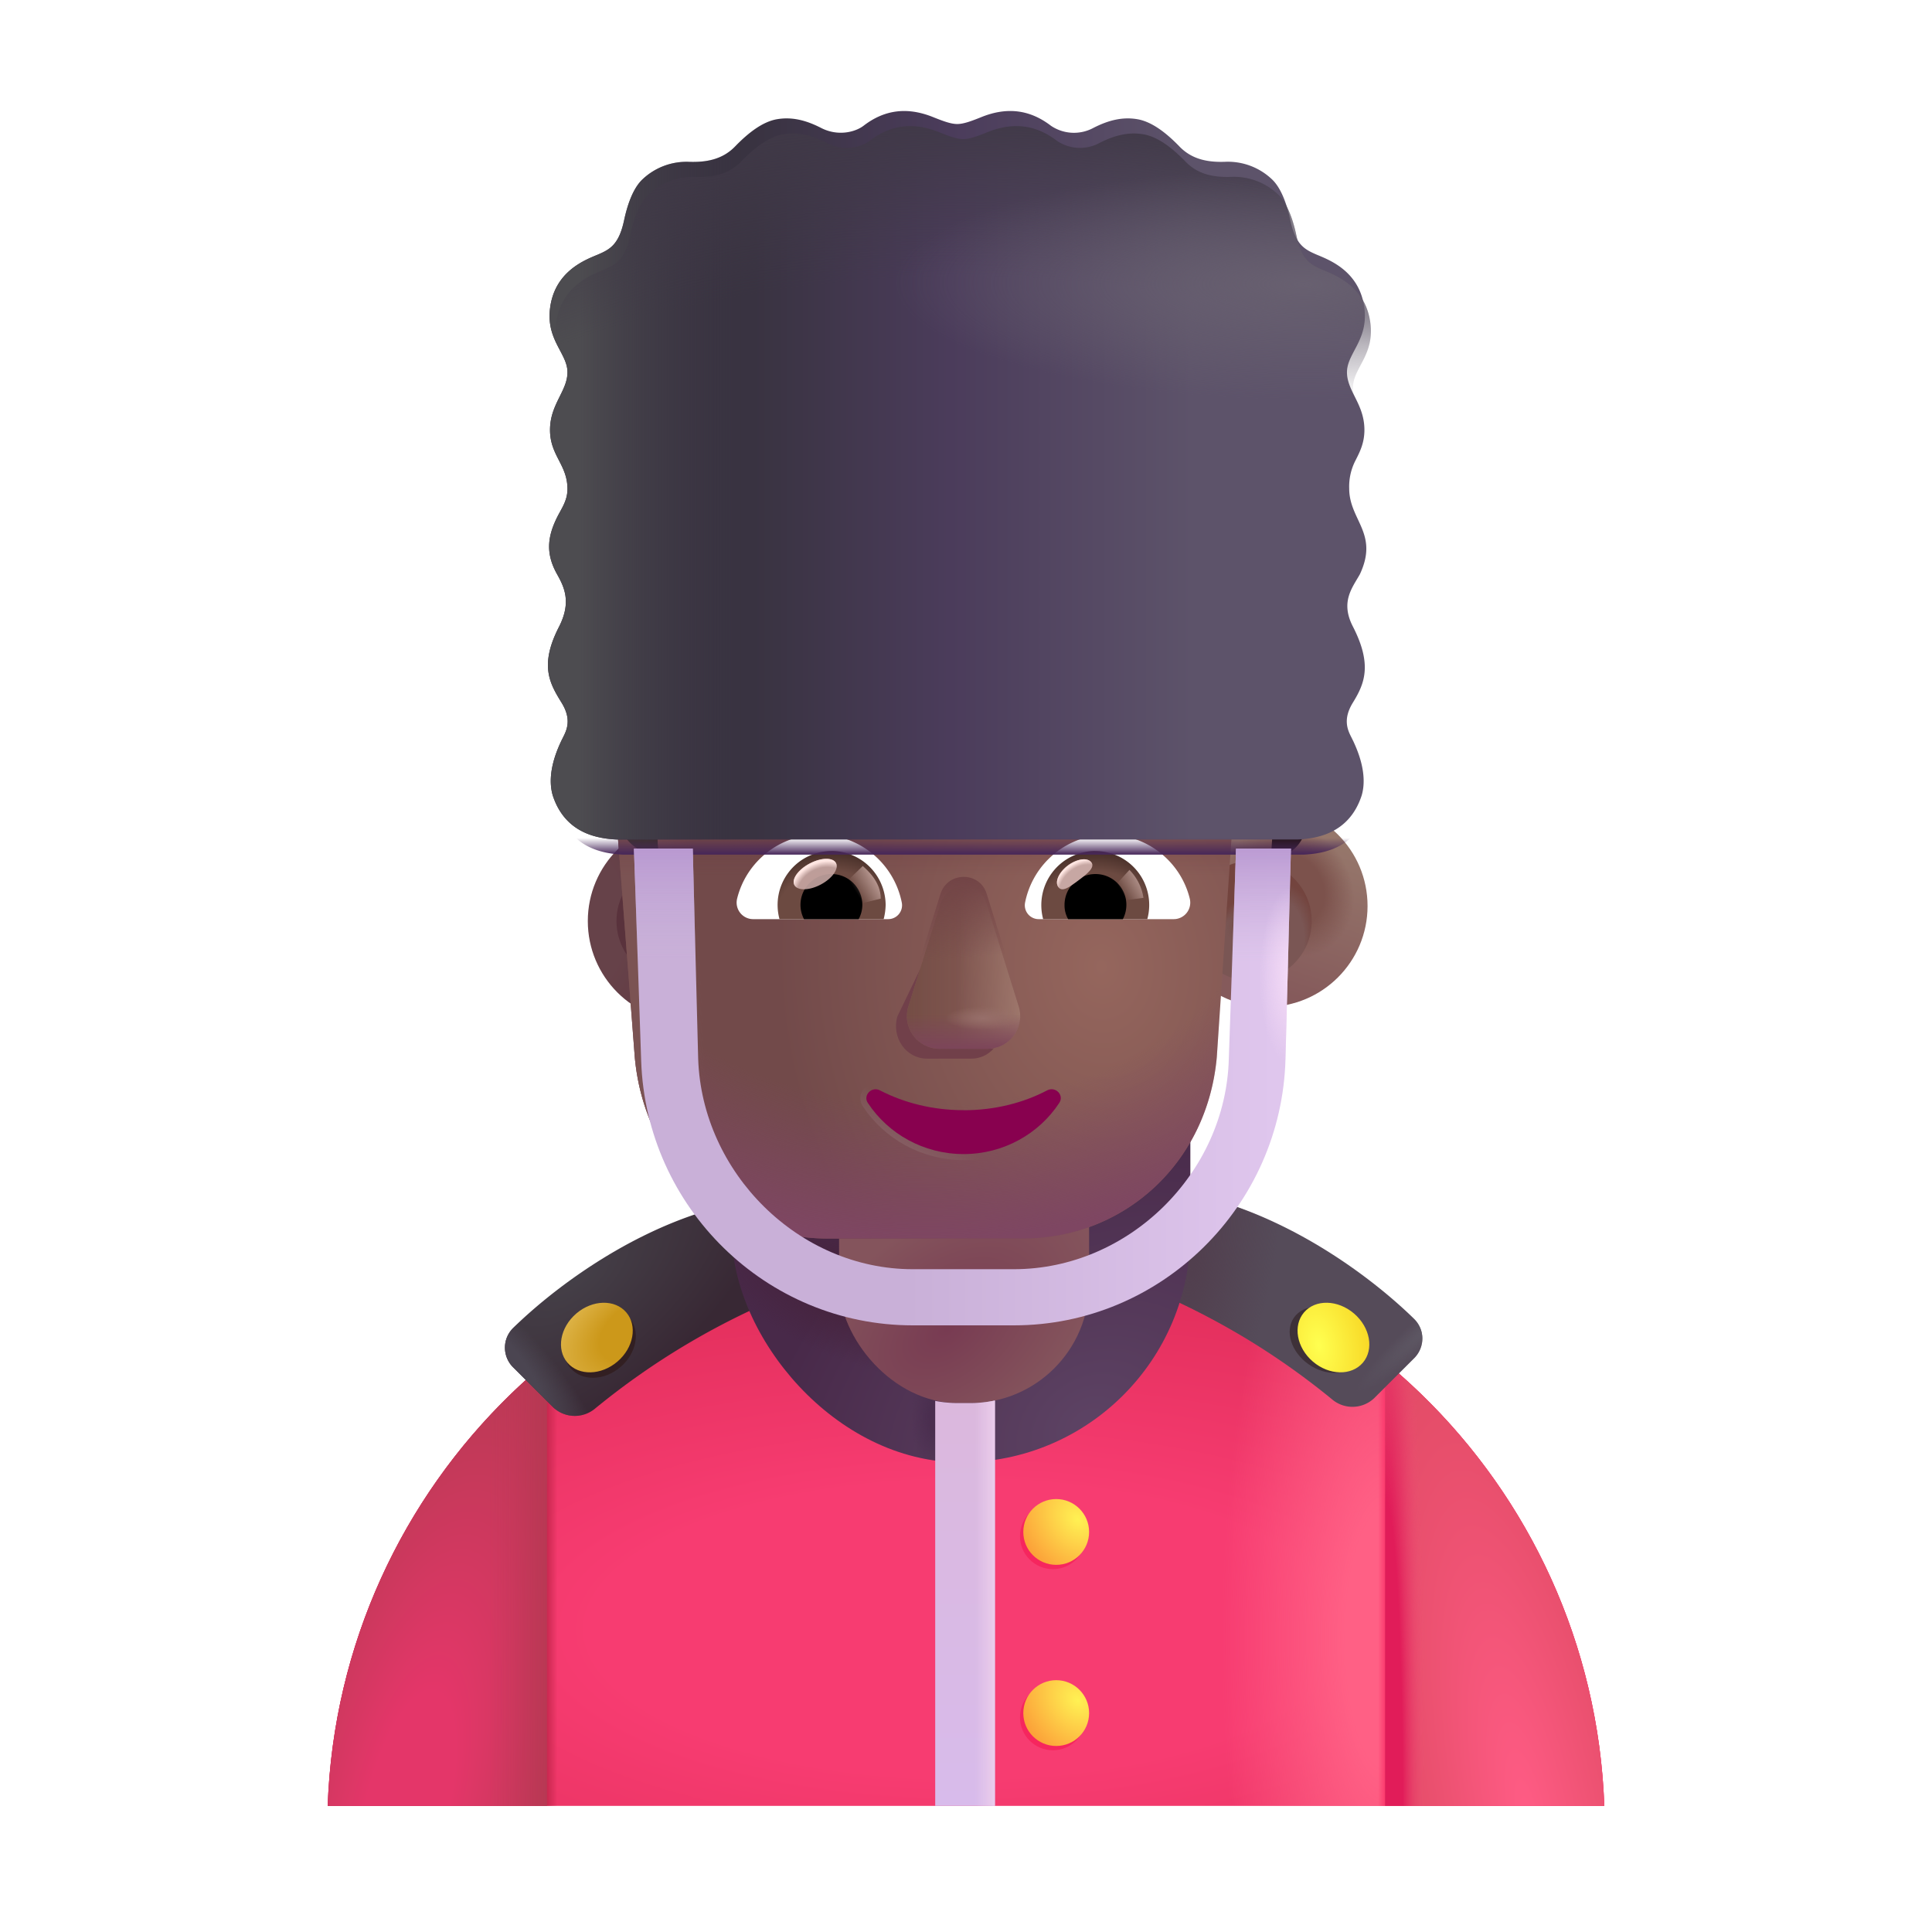 <svg xmlns="http://www.w3.org/2000/svg" width="1em" height="1em" viewBox="0 0 32 32"><g fill="none"><path fill="url(#IconifyId195ac99e25a590abd71812)" d="M5.428 29.911h21.144c-.19-5.356-4.591-9.64-9.994-9.64h-1.156c-5.403 0-9.805 4.284-9.994 9.64"/><path fill="url(#IconifyId195ac99e25a590abd71813)" d="M5.428 29.911h21.144c-.19-5.356-4.591-9.64-9.994-9.64h-1.156c-5.403 0-9.805 4.284-9.994 9.64"/><path fill="url(#IconifyId195ac99e25a590abd71872)" d="M5.428 29.911h21.144c-.19-5.356-4.591-9.64-9.994-9.64h-1.156c-5.403 0-9.805 4.284-9.994 9.64"/><path fill="url(#IconifyId195ac99e25a590abd71873)" d="M5.428 29.911h21.144c-.19-5.356-4.591-9.64-9.994-9.64h-1.156c-5.403 0-9.805 4.284-9.994 9.64"/><path fill="url(#IconifyId195ac99e25a590abd71814)" d="M9.058 29.911h-3.63a9.98 9.98 0 0 1 3.63-7.355z"/><path fill="url(#IconifyId195ac99e25a590abd71874)" d="M9.058 29.911h-3.63a9.98 9.98 0 0 1 3.63-7.355z"/><path fill="url(#IconifyId195ac99e25a590abd71815)" d="M22.942 29.911h3.63a9.98 9.98 0 0 0-3.63-7.355z"/><path fill="url(#IconifyId195ac99e25a590abd71816)" d="M22.942 29.911h3.63a9.98 9.98 0 0 0-3.63-7.355z"/><g filter="url(#IconifyId195ac99e25a590abd71849)"><path fill="url(#IconifyId195ac99e25a590abd71817)" d="M11.926 20.161c-1.363.418-2.538 1.308-3.179 1.936a.46.46 0 0 0 .011.659l.65.649a.523.523 0 0 0 .705.02a12.3 12.3 0 0 1 3.106-1.857z"/><path fill="url(#IconifyId195ac99e25a590abd71818)" d="M11.926 20.161c-1.363.418-2.538 1.308-3.179 1.936a.46.46 0 0 0 .011.659l.65.649a.523.523 0 0 0 .705.02a12.3 12.3 0 0 1 3.106-1.857z"/></g><g filter="url(#IconifyId195ac99e25a590abd71850)"><path fill="#554B59" d="M20.046 20.161c1.364.418 2.538 1.308 3.179 1.936a.46.46 0 0 1-.011.659l-.65.649a.523.523 0 0 1-.704.02a12.3 12.3 0 0 0-3.107-1.857z"/><path fill="url(#IconifyId195ac99e25a590abd71819)" d="M20.046 20.161c1.364.418 2.538 1.308 3.179 1.936a.46.46 0 0 1-.011.659l-.65.649a.523.523 0 0 1-.704.02a12.3 12.3 0 0 0-3.107-1.857z"/><path fill="url(#IconifyId195ac99e25a590abd71820)" d="M20.046 20.161c1.364.418 2.538 1.308 3.179 1.936a.46.46 0 0 1-.011.659l-.65.649a.523.523 0 0 1-.704.02a12.3 12.3 0 0 0-3.107-1.857z"/></g><g filter="url(#IconifyId195ac99e25a590abd71851)"><ellipse cx="9.937" cy="22.244" fill="#321F22" rx=".641" ry=".524" transform="rotate(-40.534 9.937 22.244)"/></g><ellipse cx="9.886" cy="22.154" fill="url(#IconifyId195ac99e25a590abd71821)" rx=".641" ry=".524" transform="rotate(-40.534 9.886 22.154)"/><g filter="url(#IconifyId195ac99e25a590abd71852)"><ellipse fill="#3E3138" rx=".641" ry=".494" transform="scale(-1 1)rotate(-35.343 23.849 45.555)"/></g><ellipse fill="url(#IconifyId195ac99e25a590abd71822)" rx=".641" ry=".524" transform="scale(-1 1)rotate(-40.534 18.955 40.983)"/><g filter="url(#IconifyId195ac99e25a590abd71853)"><rect width="7.594" height="9.594" x="12.172" y="14.927" fill="url(#IconifyId195ac99e25a590abd71823)" rx="3.797"/><rect width="7.594" height="9.594" x="12.172" y="14.927" fill="url(#IconifyId195ac99e25a590abd71824)" rx="3.797"/><rect width="7.594" height="9.594" x="12.172" y="14.927" fill="url(#IconifyId195ac99e25a590abd71825)" rx="3.797"/></g><rect width="4.141" height="5.141" x="13.898" y="18.099" fill="url(#IconifyId195ac99e25a590abd71826)" rx="1.969"/><path fill="url(#IconifyId195ac99e25a590abd71875)" d="M15.49 23.203v6.708h.989v-6.714a2 2 0 0 1-.409.042h-.203q-.194 0-.377-.036"/><path fill="url(#IconifyId195ac99e25a590abd71876)" d="M15.49 23.203v6.708h.989v-6.714a2 2 0 0 1-.409.042h-.203q-.194 0-.377-.036"/><g filter="url(#IconifyId195ac99e25a590abd71854)"><circle cx="17.439" cy="25.445" r=".545" fill="#F6265E"/></g><g filter="url(#IconifyId195ac99e25a590abd71855)"><circle cx="17.439" cy="28.445" r=".545" fill="#F6265E"/></g><circle cx="17.494" cy="25.374" r=".545" fill="url(#IconifyId195ac99e25a590abd71827)"/><circle cx="17.494" cy="28.374" r=".545" fill="url(#IconifyId195ac99e25a590abd71828)"/><g filter="url(#IconifyId195ac99e25a590abd71856)"><circle cx="11.207" cy="15.256" r="1.671" fill="url(#IconifyId195ac99e25a590abd71829)"/></g><g filter="url(#IconifyId195ac99e25a590abd71857)"><circle cx="11.207" cy="15.255" r=".996" fill="url(#IconifyId195ac99e25a590abd71877)"/></g><g filter="url(#IconifyId195ac99e25a590abd71858)"><circle cx="20.73" cy="15.256" r="1.671" fill="url(#IconifyId195ac99e25a590abd71878)"/><circle cx="20.73" cy="15.256" r="1.671" fill="url(#IconifyId195ac99e25a590abd71830)"/></g><g filter="url(#IconifyId195ac99e25a590abd71859)"><circle cx="20.73" cy="15.255" r=".996" fill="#7A5654"/><circle cx="20.73" cy="15.255" r=".996" fill="url(#IconifyId195ac99e25a590abd71831)"/><circle cx="20.73" cy="15.255" r=".996" fill="url(#IconifyId195ac99e25a590abd71832)"/></g><g filter="url(#IconifyId195ac99e25a590abd71860)"><path fill="url(#IconifyId195ac99e25a590abd71833)" d="m10.855 14.642l.05.002s-.054-.854-.108-1.441c0-.267.107-.588.322-.748l.161-.16c.269-.214.376-.534.376-.854v-.854a.52.52 0 0 1 .43-.534c.644-.16 1.986-.427 3.919-.427s3.275.267 3.92.427c.214.053.429.267.429.534v.854c0 .32.16.64.376.854c.502.352.471.546.43.96a46 46 0 0 0-.108 1.442h.018l-.266 3.962c-.16 1.771-1.553 3.006-3.214 3.006h-3.213c-1.714 0-3.053-1.235-3.213-3.006z"/><path fill="url(#IconifyId195ac99e25a590abd71834)" d="m10.855 14.642l.05.002s-.054-.854-.108-1.441c0-.267.107-.588.322-.748l.161-.16c.269-.214.376-.534.376-.854v-.854a.52.52 0 0 1 .43-.534c.644-.16 1.986-.427 3.919-.427s3.275.267 3.92.427c.214.053.429.267.429.534v.854c0 .32.16.64.376.854c.502.352.471.546.43.96a46 46 0 0 0-.108 1.442h.018l-.266 3.962c-.16 1.771-1.553 3.006-3.214 3.006h-3.213c-1.714 0-3.053-1.235-3.213-3.006z"/><path fill="url(#IconifyId195ac99e25a590abd71835)" d="m10.855 14.642l.05.002s-.054-.854-.108-1.441c0-.267.107-.588.322-.748l.161-.16c.269-.214.376-.534.376-.854v-.854a.52.52 0 0 1 .43-.534c.644-.16 1.986-.427 3.919-.427s3.275.267 3.92.427c.214.053.429.267.429.534v.854c0 .32.16.64.376.854c.502.352.471.546.43.96a46 46 0 0 0-.108 1.442h.018l-.266 3.962c-.16 1.771-1.553 3.006-3.214 3.006h-3.213c-1.714 0-3.053-1.235-3.213-3.006z"/><path fill="url(#IconifyId195ac99e25a590abd71836)" d="m10.855 14.642l.05.002s-.054-.854-.108-1.441c0-.267.107-.588.322-.748l.161-.16c.269-.214.376-.534.376-.854v-.854a.52.52 0 0 1 .43-.534c.644-.16 1.986-.427 3.919-.427s3.275.267 3.92.427c.214.053.429.267.429.534v.854c0 .32.16.64.376.854c.502.352.471.546.43.96a46 46 0 0 0-.108 1.442h.018l-.266 3.962c-.16 1.771-1.553 3.006-3.214 3.006h-3.213c-1.714 0-3.053-1.235-3.213-3.006z"/><path fill="url(#IconifyId195ac99e25a590abd71879)" d="m10.855 14.642l.05.002s-.054-.854-.108-1.441c0-.267.107-.588.322-.748l.161-.16c.269-.214.376-.534.376-.854v-.854a.52.52 0 0 1 .43-.534c.644-.16 1.986-.427 3.919-.427s3.275.267 3.92.427c.214.053.429.267.429.534v.854c0 .32.16.64.376.854c.502.352.471.546.43.96a46 46 0 0 0-.108 1.442h.018l-.266 3.962c-.16 1.771-1.553 3.006-3.214 3.006h-3.213c-1.714 0-3.053-1.235-3.213-3.006z"/><path fill="url(#IconifyId195ac99e25a590abd71880)" d="m10.855 14.642l.05.002s-.054-.854-.108-1.441c0-.267.107-.588.322-.748l.161-.16c.269-.214.376-.534.376-.854v-.854a.52.52 0 0 1 .43-.534c.644-.16 1.986-.427 3.919-.427s3.275.267 3.92.427c.214.053.429.267.429.534v.854c0 .32.16.64.376.854c.502.352.471.546.43.96a46 46 0 0 0-.108 1.442h.018l-.266 3.962c-.16 1.771-1.553 3.006-3.214 3.006h-3.213c-1.714 0-3.053-1.235-3.213-3.006z"/></g><g filter="url(#IconifyId195ac99e25a590abd71861)"><path fill="#27151C" d="m20.783 8.772l.43.213c.752.374 1.181 1.228 1.02 2.136l-.59 3.043c-.053.314-.261.525-.573.533h-.018s.054-.907.107-1.441c.044-.434-.032-.566-.43-.96c-.214-.214-.375-.535-.375-.855v-.854c0-.267-.215-.48-.43-.534c-.644-.16-1.986-.427-3.919-.427s-3.275.267-3.92.427a.52.52 0 0 0-.429.534v.854c0 .32-.107.64-.376.854l-.16.16c-.216.16-.323.48-.323.748c.054.587.107 1.441.107 1.441q-.025 0-.049-.002a.634.634 0 0 1-.595-.532l-.59-3.043c-.108-.854.322-1.708 1.073-2.082l.43-.213a8 8 0 0 0 .805-.587l.967-1.015c.59-.534 1.45-.694 2.2-.32c.538.16 1.128.16 1.665 0c.806-.267 1.718-.053 2.363.534l.805.8c.215.267.483.428.805.588"/><path fill="url(#IconifyId195ac99e25a590abd71837)" d="m20.783 8.772l.43.213c.752.374 1.181 1.228 1.02 2.136l-.59 3.043c-.053.314-.261.525-.573.533h-.018s.054-.907.107-1.441c.044-.434-.032-.566-.43-.96c-.214-.214-.375-.535-.375-.855v-.854c0-.267-.215-.48-.43-.534c-.644-.16-1.986-.427-3.919-.427s-3.275.267-3.92.427a.52.52 0 0 0-.429.534v.854c0 .32-.107.64-.376.854l-.16.16c-.216.16-.323.48-.323.748c.054.587.107 1.441.107 1.441q-.025 0-.049-.002a.634.634 0 0 1-.595-.532l-.59-3.043c-.108-.854.322-1.708 1.073-2.082l.43-.213a8 8 0 0 0 .805-.587l.967-1.015c.59-.534 1.45-.694 2.2-.32c.538.16 1.128.16 1.665 0c.806-.267 1.718-.053 2.363.534l.805.8c.215.267.483.428.805.588"/><path fill="url(#IconifyId195ac99e25a590abd71838)" d="m20.783 8.772l.43.213c.752.374 1.181 1.228 1.02 2.136l-.59 3.043c-.053.314-.261.525-.573.533h-.018s.054-.907.107-1.441c.044-.434-.032-.566-.43-.96c-.214-.214-.375-.535-.375-.855v-.854c0-.267-.215-.48-.43-.534c-.644-.16-1.986-.427-3.919-.427s-3.275.267-3.92.427a.52.52 0 0 0-.429.534v.854c0 .32-.107.64-.376.854l-.16.16c-.216.16-.323.48-.323.748c.054.587.107 1.441.107 1.441q-.025 0-.049-.002a.634.634 0 0 1-.595-.532l-.59-3.043c-.108-.854.322-1.708 1.073-2.082l.43-.213a8 8 0 0 0 .805-.587l.967-1.015c.59-.534 1.45-.694 2.2-.32c.538.16 1.128.16 1.665 0c.806-.267 1.718-.053 2.363.534l.805.8c.215.267.483.428.805.588"/><path fill="url(#IconifyId195ac99e25a590abd71839)" d="m20.783 8.772l.43.213c.752.374 1.181 1.228 1.02 2.136l-.59 3.043c-.053.314-.261.525-.573.533h-.018s.054-.907.107-1.441c.044-.434-.032-.566-.43-.96c-.214-.214-.375-.535-.375-.855v-.854c0-.267-.215-.48-.43-.534c-.644-.16-1.986-.427-3.919-.427s-3.275.267-3.92.427a.52.52 0 0 0-.429.534v.854c0 .32-.107.64-.376.854l-.16.16c-.216.16-.323.48-.323.748c.054.587.107 1.441.107 1.441q-.025 0-.049-.002a.634.634 0 0 1-.595-.532l-.59-3.043c-.108-.854.322-1.708 1.073-2.082l.43-.213a8 8 0 0 0 .805-.587l.967-1.015c.59-.534 1.45-.694 2.2-.32c.538.16 1.128.16 1.665 0c.806-.267 1.718-.053 2.363.534l.805.8c.215.267.483.428.805.588"/><path fill="url(#IconifyId195ac99e25a590abd71840)" d="m20.783 8.772l.43.213c.752.374 1.181 1.228 1.02 2.136l-.59 3.043c-.053.314-.261.525-.573.533h-.018s.054-.907.107-1.441c.044-.434-.032-.566-.43-.96c-.214-.214-.375-.535-.375-.855v-.854c0-.267-.215-.48-.43-.534c-.644-.16-1.986-.427-3.919-.427s-3.275.267-3.92.427a.52.52 0 0 0-.429.534v.854c0 .32-.107.64-.376.854l-.16.16c-.216.16-.323.48-.323.748c.054.587.107 1.441.107 1.441q-.025 0-.049-.002a.634.634 0 0 1-.595-.532l-.59-3.043c-.108-.854.322-1.708 1.073-2.082l.43-.213a8 8 0 0 0 .805-.587l.967-1.015c.59-.534 1.45-.694 2.2-.32c.538.16 1.128.16 1.665 0c.806-.267 1.718-.053 2.363.534l.805.8c.215.267.483.428.805.588"/></g><g filter="url(#IconifyId195ac99e25a590abd71862)"><path fill="#71404A" d="m15.684 15.134l-.82 1.7c-.103.35.142.7.488.7h.738c.346 0 .59-.355.488-.7l-.499-1.7c-.106-.377-.283-.377-.395 0"/></g><g filter="url(#IconifyId195ac99e25a590abd71863)"><path fill="#805650" d="m15.577 14.97l-.531 1.701a.54.54 0 0 0 .52.7h.787a.54.54 0 0 0 .521-.7l-.531-1.701c-.114-.377-.646-.377-.766 0"/><path fill="url(#IconifyId195ac99e25a590abd71881)" d="m15.577 14.97l-.531 1.701a.54.54 0 0 0 .52.7h.787a.54.54 0 0 0 .521-.7l-.531-1.701c-.114-.377-.646-.377-.766 0"/><path fill="url(#IconifyId195ac99e25a590abd71882)" d="m15.577 14.97l-.531 1.701a.54.54 0 0 0 .52.7h.787a.54.54 0 0 0 .521-.7l-.531-1.701c-.114-.377-.646-.377-.766 0"/><path fill="url(#IconifyId195ac99e25a590abd71883)" d="m15.577 14.97l-.531 1.701a.54.54 0 0 0 .52.7h.787a.54.54 0 0 0 .521-.7l-.531-1.701c-.114-.377-.646-.377-.766 0"/><path fill="url(#IconifyId195ac99e25a590abd71841)" d="m15.577 14.97l-.531 1.701a.54.54 0 0 0 .52.7h.787a.54.54 0 0 0 .521-.7l-.531-1.701c-.114-.377-.646-.377-.766 0"/></g><g filter="url(#IconifyId195ac99e25a590abd71864)"><path fill="url(#IconifyId195ac99e25a590abd71884)" d="m15.577 14.806l-.531 1.702a.54.54 0 0 0 .52.7h.787c.37 0 .63-.356.521-.7l-.531-1.702c-.114-.376-.646-.376-.766 0"/></g><g filter="url(#IconifyId195ac99e25a590abd71865)"><path stroke="url(#IconifyId195ac99e25a590abd71885)" stroke-width=".2" d="M15.96 18.388c-.508 0-.985-.12-1.387-.329c-.137-.07-.284.085-.198.21c.335.508.92.846 1.585.846s1.25-.338 1.584-.846c.087-.13-.06-.28-.198-.21c-.4.21-.873.33-1.386.33Z"/></g><path fill="#88014F" d="M15.96 18.388c-.508 0-.985-.12-1.387-.329c-.137-.07-.284.085-.198.21c.335.508.92.846 1.585.846s1.25-.338 1.584-.846c.087-.13-.06-.28-.198-.21c-.4.21-.873.33-1.386.33"/><path fill="#fff" d="M18.35 13.824c.654 0 1.206.45 1.356 1.059a.274.274 0 0 1-.268.341h-2.233a.23.23 0 0 1-.227-.272a1.4 1.4 0 0 1 1.372-1.129"/><path fill="url(#IconifyId195ac99e25a590abd71842)" d="M18.143 14.096a.893.893 0 0 1 .86 1.128h-1.725a.897.897 0 0 1 .865-1.129"/><path fill="#000" d="M17.632 14.989a.51.51 0 0 1 .511-.512a.51.51 0 0 1 .455.747h-.906a.46.46 0 0 1-.06-.235"/><g filter="url(#IconifyId195ac99e25a590abd71866)"><path fill="#C7A7A3" d="M18.077 14.284c.064.085-.07.19-.22.302c-.151.113-.264.193-.327.108c-.064-.085.007-.246.158-.359c.152-.113.326-.136.39-.05"/><path fill="url(#IconifyId195ac99e25a590abd71843)" d="M18.077 14.284c.064.085-.07.19-.22.302c-.151.113-.264.193-.327.108c-.064-.085.007-.246.158-.359c.152-.113.326-.136.39-.05"/></g><g filter="url(#IconifyId195ac99e25a590abd71867)"><path fill="url(#IconifyId195ac99e25a590abd71886)" d="M18.939 14.871a.84.84 0 0 0-.232-.463l-.26.285l.117.229z"/></g><path fill="#fff" d="M13.565 13.824c-.654 0-1.206.45-1.356 1.06a.274.274 0 0 0 .268.34h2.233a.23.23 0 0 0 .227-.272a1.4 1.4 0 0 0-1.372-1.129"/><path fill="url(#IconifyId195ac99e25a590abd71844)" d="M13.772 14.096a.893.893 0 0 0-.861 1.128h1.725a1 1 0 0 0 .033-.235a.9.9 0 0 0-.897-.894"/><path fill="#000" d="M14.283 14.989a.51.51 0 0 0-.511-.512a.51.51 0 0 0-.455.747h.905a.5.5 0 0 0 .061-.235"/><g filter="url(#IconifyId195ac99e25a590abd71868)"><path fill="url(#IconifyId195ac99e25a590abd71887)" d="M14.588 14.884c0-.289-.235-.481-.298-.54l-.29.28l.178.361z"/></g><g filter="url(#IconifyId195ac99e25a590abd71869)"><ellipse cx="13.502" cy="14.477" fill="#C7A7A3" fill-opacity=".9" rx=".39" ry=".197" transform="rotate(-27.914 13.502 14.477)"/><ellipse cx="13.502" cy="14.477" fill="url(#IconifyId195ac99e25a590abd71845)" rx=".39" ry=".197" transform="rotate(-27.914 13.502 14.477)"/></g><g filter="url(#IconifyId195ac99e25a590abd71870)"><path fill="url(#IconifyId195ac99e25a590abd71888)" d="M10.31 14.155c-.278-.016-.842-.08-1.054-.728c-.11-.37.082-.779.143-.91l.004-.008l.02-.04c.061-.121.152-.298-.02-.578c-.193-.313-.375-.615-.045-1.257c.207-.405.093-.652-.032-.875c-.183-.327-.166-.604 0-.938c.07-.143.173-.275.173-.472c0-.198-.07-.335-.141-.474c-.074-.143-.148-.289-.148-.504c0-.23.084-.398.161-.554c.066-.133.128-.257.128-.402c0-.129-.06-.24-.125-.364c-.094-.178-.201-.38-.164-.69c.071-.59.537-.787.756-.879l.02-.008c.21-.089.364-.163.452-.58c.046-.215.132-.502.293-.663a1.06 1.06 0 0 1 .791-.3c.257.007.535-.03.752-.254c.217-.225.458-.413.699-.453s.471.014.725.144c.281.145.567.07.705-.035c.34-.262.718-.32 1.158-.141c.18.072.295.112.394.112c.098 0 .214-.04.393-.112c.44-.18.819-.12 1.159.141a.68.68 0 0 0 .704.035c.254-.13.484-.184.725-.144s.483.228.7.453s.494.261.75.253a1.06 1.06 0 0 1 .793.301c.16.161.246.448.292.663c.088.417.243.491.452.58l.02.008c.219.092.685.288.756.878c.038.31-.07.513-.164.69c-.065.124-.125.236-.125.365c0 .145.062.269.128.402c.078.156.161.324.161.554c0 .215-.074.36-.147.504a.94.94 0 0 0-.105.466c0 .528.496.742.176 1.422c-.125.223-.324.455-.117.86c.33.641.193.955 0 1.268c-.171.28-.081.457-.02.577l.02.041l.005.009c.06.13.252.54.142.909c-.212.649-.775.712-1.054.728z"/><path fill="url(#IconifyId195ac99e25a590abd71889)" d="M10.31 14.155c-.278-.016-.842-.08-1.054-.728c-.11-.37.082-.779.143-.91l.004-.008l.02-.04c.061-.121.152-.298-.02-.578c-.193-.313-.375-.615-.045-1.257c.207-.405.093-.652-.032-.875c-.183-.327-.166-.604 0-.938c.07-.143.173-.275.173-.472c0-.198-.07-.335-.141-.474c-.074-.143-.148-.289-.148-.504c0-.23.084-.398.161-.554c.066-.133.128-.257.128-.402c0-.129-.06-.24-.125-.364c-.094-.178-.201-.38-.164-.69c.071-.59.537-.787.756-.879l.02-.008c.21-.089.364-.163.452-.58c.046-.215.132-.502.293-.663a1.06 1.06 0 0 1 .791-.3c.257.007.535-.03.752-.254c.217-.225.458-.413.699-.453s.471.014.725.144c.281.145.567.07.705-.035c.34-.262.718-.32 1.158-.141c.18.072.295.112.394.112c.098 0 .214-.04.393-.112c.44-.18.819-.12 1.159.141a.68.68 0 0 0 .704.035c.254-.13.484-.184.725-.144s.483.228.7.453s.494.261.75.253a1.06 1.06 0 0 1 .793.301c.16.161.246.448.292.663c.088.417.243.491.452.58l.02.008c.219.092.685.288.756.878c.038.31-.07.513-.164.69c-.065.124-.125.236-.125.365c0 .145.062.269.128.402c.078.156.161.324.161.554c0 .215-.074.36-.147.504a.94.94 0 0 0-.105.466c0 .528.496.742.176 1.422c-.125.223-.324.455-.117.86c.33.641.193.955 0 1.268c-.171.28-.081.457-.02.577l.02.041l.005.009c.06.13.252.54.142.909c-.212.649-.775.712-1.054.728z"/></g><path fill="url(#IconifyId195ac99e25a590abd71846)" d="M10.31 14.155c-.278-.016-.842-.08-1.054-.728c-.11-.37.082-.779.143-.91l.004-.008l.02-.04c.061-.121.152-.298-.02-.578c-.193-.313-.375-.615-.045-1.257c.207-.405.093-.652-.032-.875c-.183-.327-.166-.604 0-.938c.07-.143.173-.275.173-.472c0-.198-.07-.335-.141-.474c-.074-.143-.148-.289-.148-.504c0-.23.084-.398.161-.554c.066-.133.128-.257.128-.402c0-.129-.06-.24-.125-.364c-.094-.178-.201-.38-.164-.69c.071-.59.537-.787.756-.879l.02-.008c.21-.089.364-.163.452-.58c.046-.215.132-.502.293-.663a1.06 1.06 0 0 1 .791-.3c.257.007.535-.03.752-.254c.217-.225.458-.413.699-.453s.471.014.725.144c.281.145.567.07.705-.035c.34-.262.718-.32 1.158-.141c.18.072.295.112.394.112c.098 0 .214-.04.393-.112c.44-.18.819-.12 1.159.141a.68.68 0 0 0 .704.035c.254-.13.484-.184.725-.144s.483.228.7.453s.494.261.75.253a1.06 1.06 0 0 1 .793.301c.16.161.246.448.292.663c.088.417.243.491.452.58l.02.008c.219.092.685.288.756.878c.038.31-.07.513-.164.69c-.065.124-.125.236-.125.365c0 .145.062.269.128.402c.078.156.161.324.161.554c0 .215-.074.36-.147.504a.94.94 0 0 0-.105.466c0 .528.496.742.176 1.422c-.125.223-.324.455-.117.86c.33.641.193.955 0 1.268c-.171.28-.081.457-.02.577l.02.041l.005.009c.06.13.252.54.142.909c-.212.649-.775.712-1.054.728z"/><path fill="url(#IconifyId195ac99e25a590abd71847)" d="M10.31 14.155c-.278-.016-.842-.08-1.054-.728c-.11-.37.082-.779.143-.91l.004-.008l.02-.04c.061-.121.152-.298-.02-.578c-.193-.313-.375-.615-.045-1.257c.207-.405.093-.652-.032-.875c-.183-.327-.166-.604 0-.938c.07-.143.173-.275.173-.472c0-.198-.07-.335-.141-.474c-.074-.143-.148-.289-.148-.504c0-.23.084-.398.161-.554c.066-.133.128-.257.128-.402c0-.129-.06-.24-.125-.364c-.094-.178-.201-.38-.164-.69c.071-.59.537-.787.756-.879l.02-.008c.21-.089.364-.163.452-.58c.046-.215.132-.502.293-.663a1.06 1.06 0 0 1 .791-.3c.257.007.535-.03.752-.254c.217-.225.458-.413.699-.453s.471.014.725.144c.281.145.567.07.705-.035c.34-.262.718-.32 1.158-.141c.18.072.295.112.394.112c.098 0 .214-.04.393-.112c.44-.18.819-.12 1.159.141a.68.68 0 0 0 .704.035c.254-.13.484-.184.725-.144s.483.228.7.453s.494.261.75.253a1.06 1.06 0 0 1 .793.301c.16.161.246.448.292.663c.088.417.243.491.452.58l.02.008c.219.092.685.288.756.878c.038.31-.07.513-.164.69c-.065.124-.125.236-.125.365c0 .145.062.269.128.402c.078.156.161.324.161.554c0 .215-.074.36-.147.504a.94.94 0 0 0-.105.466c0 .528.496.742.176 1.422c-.125.223-.324.455-.117.86c.33.641.193.955 0 1.268c-.171.28-.081.457-.02.577l.02.041l.005.009c.06.13.252.54.142.909c-.212.649-.775.712-1.054.728z"/><path fill="url(#IconifyId195ac99e25a590abd71890)" d="M10.31 14.155c-.278-.016-.842-.08-1.054-.728c-.11-.37.082-.779.143-.91l.004-.008l.02-.04c.061-.121.152-.298-.02-.578c-.193-.313-.375-.615-.045-1.257c.207-.405.093-.652-.032-.875c-.183-.327-.166-.604 0-.938c.07-.143.173-.275.173-.472c0-.198-.07-.335-.141-.474c-.074-.143-.148-.289-.148-.504c0-.23.084-.398.161-.554c.066-.133.128-.257.128-.402c0-.129-.06-.24-.125-.364c-.094-.178-.201-.38-.164-.69c.071-.59.537-.787.756-.879l.02-.008c.21-.089.364-.163.452-.58c.046-.215.132-.502.293-.663a1.06 1.06 0 0 1 .791-.3c.257.007.535-.03.752-.254c.217-.225.458-.413.699-.453s.471.014.725.144c.281.145.567.07.705-.035c.34-.262.718-.32 1.158-.141c.18.072.295.112.394.112c.098 0 .214-.04.393-.112c.44-.18.819-.12 1.159.141a.68.68 0 0 0 .704.035c.254-.13.484-.184.725-.144s.483.228.7.453s.494.261.75.253a1.06 1.06 0 0 1 .793.301c.16.161.246.448.292.663c.088.417.243.491.452.58l.02.008c.219.092.685.288.756.878c.038.31-.07.513-.164.69c-.065.124-.125.236-.125.365c0 .145.062.269.128.402c.078.156.161.324.161.554c0 .215-.074.36-.147.504a.94.94 0 0 0-.105.466c0 .528.496.742.176 1.422c-.125.223-.324.455-.117.86c.33.641.193.955 0 1.268c-.171.28-.081.457-.02.577l.02.041l.005.009c.06.13.252.54.142.909c-.212.649-.775.712-1.054.728z"/><g filter="url(#IconifyId195ac99e25a590abd71871)"><path fill="url(#IconifyId195ac99e25a590abd71891)" d="m10.5 14.156l.12 3.518c.082 2.424 2.07 4.378 4.497 4.378h1.677c2.44 0 4.436-1.976 4.498-4.416l.09-3.48h-.909l-.12 3.48c-.049 1.898-1.661 3.486-3.56 3.486h-1.676c-1.887 0-3.489-1.597-3.553-3.482l-.09-3.485z"/><path fill="url(#IconifyId195ac99e25a590abd71892)" d="m10.5 14.156l.12 3.518c.082 2.424 2.07 4.378 4.497 4.378h1.677c2.44 0 4.436-1.976 4.498-4.416l.09-3.48h-.909l-.12 3.48c-.049 1.898-1.661 3.486-3.56 3.486h-1.676c-1.887 0-3.489-1.597-3.553-3.482l-.09-3.485z"/><path fill="url(#IconifyId195ac99e25a590abd71848)" d="m10.5 14.156l.12 3.518c.082 2.424 2.07 4.378 4.497 4.378h1.677c2.44 0 4.436-1.976 4.498-4.416l.09-3.48h-.909l-.12 3.48c-.049 1.898-1.661 3.486-3.56 3.486h-1.676c-1.887 0-3.489-1.597-3.553-3.482l-.09-3.485z"/></g><defs><radialGradient id="IconifyId195ac99e25a590abd71812" cx="0" cy="0" r="1" gradientTransform="matrix(0 7.719 -19.342 0 16 26.99)" gradientUnits="userSpaceOnUse"><stop offset=".315" stop-color="#F73C71"/><stop offset="1" stop-color="#D6274F"/></radialGradient><radialGradient id="IconifyId195ac99e25a590abd71813" cx="0" cy="0" r="1" gradientTransform="matrix(-2.688 0 0 -8.818 22.928 27.146)" gradientUnits="userSpaceOnUse"><stop offset=".24" stop-color="#FF6085"/><stop offset="1" stop-color="#FF6085" stop-opacity="0"/></radialGradient><radialGradient id="IconifyId195ac99e25a590abd71814" cx="0" cy="0" r="1" gradientTransform="matrix(1.969 -8.078 2.822 .688 6.74 29.911)" gradientUnits="userSpaceOnUse"><stop offset=".232" stop-color="#E43669"/><stop offset="1" stop-color="#B13B50"/></radialGradient><radialGradient id="IconifyId195ac99e25a590abd71815" cx="0" cy="0" r="1" gradientTransform="rotate(-101.449 24.978 4.727)scale(7.557 1.967)" gradientUnits="userSpaceOnUse"><stop stop-color="#FF5C85"/><stop offset="1" stop-color="#E34C67"/></radialGradient><radialGradient id="IconifyId195ac99e25a590abd71816" cx="0" cy="0" r="1" gradientTransform="matrix(0 -11.366 .655 0 22.942 29.911)" gradientUnits="userSpaceOnUse"><stop offset=".443" stop-color="#E11C59"/><stop offset="1" stop-color="#EE5076" stop-opacity="0"/></radialGradient><radialGradient id="IconifyId195ac99e25a590abd71817" cx="0" cy="0" r="1" gradientTransform="matrix(1.359 1.641 -3.291 2.727 9.71 21.208)" gradientUnits="userSpaceOnUse"><stop stop-color="#454048"/><stop offset="1" stop-color="#382834"/></radialGradient><radialGradient id="IconifyId195ac99e25a590abd71818" cx="0" cy="0" r="1" gradientTransform="matrix(1.781 1.859 -.478 .458 8.381 22.458)" gradientUnits="userSpaceOnUse"><stop offset=".435" stop-color="#4B4551"/><stop offset="1" stop-color="#4B4551" stop-opacity="0"/></radialGradient><radialGradient id="IconifyId195ac99e25a590abd71819" cx="0" cy="0" r="1" gradientTransform="matrix(1.312 .25 -.736 3.866 19.569 21.146)" gradientUnits="userSpaceOnUse"><stop offset=".032" stop-color="#513F4E"/><stop offset="1" stop-color="#513F4E" stop-opacity="0"/></radialGradient><radialGradient id="IconifyId195ac99e25a590abd71820" cx="0" cy="0" r="1" gradientTransform="rotate(138.094 7.499 15.6)scale(1.638 .245)" gradientUnits="userSpaceOnUse"><stop stop-color="#5E5864"/><stop offset="1" stop-color="#5E5864" stop-opacity="0"/></radialGradient><radialGradient id="IconifyId195ac99e25a590abd71821" cx="0" cy="0" r="1" gradientTransform="rotate(-169.136 6.388 10.772)scale(1.641 .918)" gradientUnits="userSpaceOnUse"><stop offset=".525" stop-color="#CC981A"/><stop offset="1" stop-color="#DCB144"/></radialGradient><radialGradient id="IconifyId195ac99e25a590abd71822" cx="0" cy="0" r="1" gradientTransform="matrix(.678 .806 -1.428 1.201 .1 .257)" gradientUnits="userSpaceOnUse"><stop stop-color="#FFFF50"/><stop offset="1" stop-color="#F6CF1C"/></radialGradient><radialGradient id="IconifyId195ac99e25a590abd71823" cx="0" cy="0" r="1" gradientTransform="matrix(-2.687 -3.766 4.929 -3.518 18.1 23.911)" gradientUnits="userSpaceOnUse"><stop stop-color="#5D4364"/><stop offset="1" stop-color="#482949"/></radialGradient><radialGradient id="IconifyId195ac99e25a590abd71824" cx="0" cy="0" r="1" gradientTransform="matrix(-.398 0 0 -.911 15.538 23.763)" gradientUnits="userSpaceOnUse"><stop offset=".244" stop-color="#4A2E4F"/><stop offset="1" stop-color="#4A2E4F" stop-opacity="0"/></radialGradient><radialGradient id="IconifyId195ac99e25a590abd71825" cx="0" cy="0" r="1" gradientTransform="rotate(112.38 -.17 15.586)scale(1.149 2.688)" gradientUnits="userSpaceOnUse"><stop stop-color="#452139"/><stop offset="1" stop-color="#452139" stop-opacity="0"/></radialGradient><radialGradient id="IconifyId195ac99e25a590abd71826" cx="0" cy="0" r="1" gradientTransform="rotate(51.989 -14.741 27.087)scale(1.725 2.837)" gradientUnits="userSpaceOnUse"><stop stop-color="#783B52"/><stop offset="1" stop-color="#84545C"/></radialGradient><radialGradient id="IconifyId195ac99e25a590abd71827" cx="0" cy="0" r="1" gradientTransform="matrix(-.719 .594 -.759 -.919 17.85 25.161)" gradientUnits="userSpaceOnUse"><stop stop-color="#FFF153"/><stop offset="1" stop-color="#FCA239"/></radialGradient><radialGradient id="IconifyId195ac99e25a590abd71828" cx="0" cy="0" r="1" gradientTransform="matrix(-.719 .594 -.759 -.919 17.85 28.161)" gradientUnits="userSpaceOnUse"><stop stop-color="#FFF153"/><stop offset="1" stop-color="#FCA239"/></radialGradient><radialGradient id="IconifyId195ac99e25a590abd71829" cx="0" cy="0" r="1" gradientTransform="matrix(1.757 0 0 3.074 9.537 15.256)" gradientUnits="userSpaceOnUse"><stop offset=".351" stop-color="#664249"/><stop offset="1" stop-color="#613641"/></radialGradient><radialGradient id="IconifyId195ac99e25a590abd71830" cx="0" cy="0" r="1" gradientTransform="matrix(.827 -.603 .688 .944 21.102 14.99)" gradientUnits="userSpaceOnUse"><stop offset=".543" stop-color="#7C524C"/><stop offset="1" stop-color="#7C524C" stop-opacity="0"/></radialGradient><radialGradient id="IconifyId195ac99e25a590abd71831" cx="0" cy="0" r="1" gradientTransform="matrix(.822 -1.512 .885 .481 20.688 16.078)" gradientUnits="userSpaceOnUse"><stop offset=".755" stop-color="#73443E" stop-opacity="0"/><stop offset=".916" stop-color="#73443E"/></radialGradient><radialGradient id="IconifyId195ac99e25a590abd71832" cx="0" cy="0" r="1" gradientTransform="matrix(.26 .257 -.331 .335 20.73 15.255)" gradientUnits="userSpaceOnUse"><stop stop-color="#6C443E"/><stop offset="1" stop-color="#6C443E" stop-opacity="0"/></radialGradient><radialGradient id="IconifyId195ac99e25a590abd71833" cx="0" cy="0" r="1" gradientTransform="rotate(176.673 9.204 8.852)scale(5.384 6.847)" gradientUnits="userSpaceOnUse"><stop stop-color="#95665D"/><stop offset="1" stop-color="#724A4A"/></radialGradient><radialGradient id="IconifyId195ac99e25a590abd71834" cx="0" cy="0" r="1" gradientTransform="matrix(0 -1.308 1.61 0 18.308 13.983)" gradientUnits="userSpaceOnUse"><stop stop-color="#855354"/><stop offset="1" stop-color="#855354" stop-opacity="0"/></radialGradient><radialGradient id="IconifyId195ac99e25a590abd71835" cx="0" cy="0" r="1" gradientTransform="matrix(0 -1.375 1.71 0 13.746 14.117)" gradientUnits="userSpaceOnUse"><stop stop-color="#6F414D"/><stop offset="1" stop-color="#6F414D" stop-opacity="0"/></radialGradient><radialGradient id="IconifyId195ac99e25a590abd71836" cx="0" cy="0" r="1" gradientTransform="matrix(0 6.02 -8.863 0 15.989 15.645)" gradientUnits="userSpaceOnUse"><stop offset=".63" stop-color="#7E4662" stop-opacity="0"/><stop offset="1" stop-color="#7E4662"/></radialGradient><radialGradient id="IconifyId195ac99e25a590abd71837" cx="0" cy="0" r="1" gradientTransform="rotate(-74.899 17.43 -7.685)scale(3.065 1.476)" gradientUnits="userSpaceOnUse"><stop offset=".372" stop-color="#3D3437"/><stop offset="1" stop-color="#3D3437" stop-opacity="0"/></radialGradient><radialGradient id="IconifyId195ac99e25a590abd71838" cx="0" cy="0" r="1" gradientTransform="matrix(3.828 .352 -.189 2.059 18.665 9.384)" gradientUnits="userSpaceOnUse"><stop offset=".32" stop-color="#46383D"/><stop offset="1" stop-color="#46383D" stop-opacity="0"/></radialGradient><radialGradient id="IconifyId195ac99e25a590abd71839" cx="0" cy="0" r="1" gradientTransform="matrix(0 1.681 -2.603 0 15.96 6.646)" gradientUnits="userSpaceOnUse"><stop stop-color="#3E3034"/><stop offset="1" stop-color="#3E3034" stop-opacity="0"/></radialGradient><radialGradient id="IconifyId195ac99e25a590abd71840" cx="0" cy="0" r="1" gradientTransform="matrix(3.077 -2.255 3.533 4.82 9.505 13.47)" gradientUnits="userSpaceOnUse"><stop stop-color="#453938"/><stop offset="1" stop-color="#453938" stop-opacity="0"/></radialGradient><radialGradient id="IconifyId195ac99e25a590abd71841" cx="0" cy="0" r="1" gradientTransform="matrix(0 .197 -.633 0 16.287 16.864)" gradientUnits="userSpaceOnUse"><stop stop-color="#976F6A"/><stop offset="1" stop-color="#976F6A" stop-opacity="0"/></radialGradient><radialGradient id="IconifyId195ac99e25a590abd71842" cx="0" cy="0" r="1" gradientTransform="matrix(0 -1.04 1.326 0 18.14 15.135)" gradientUnits="userSpaceOnUse"><stop offset=".676" stop-color="#6C4A41"/><stop offset="1" stop-color="#452D27"/></radialGradient><radialGradient id="IconifyId195ac99e25a590abd71843" cx="0" cy="0" r="1" gradientTransform="matrix(-.232 -.299 .412 -.32 17.913 14.657)" gradientUnits="userSpaceOnUse"><stop offset=".766" stop-color="#FFE6E2" stop-opacity="0"/><stop offset=".966" stop-color="#FFE6E2"/></radialGradient><radialGradient id="IconifyId195ac99e25a590abd71844" cx="0" cy="0" r="1" gradientTransform="matrix(0 -1.04 1.326 0 13.774 15.135)" gradientUnits="userSpaceOnUse"><stop offset=".676" stop-color="#6C4A41"/><stop offset="1" stop-color="#452D27"/></radialGradient><radialGradient id="IconifyId195ac99e25a590abd71845" cx="0" cy="0" r="1" gradientTransform="rotate(-90.897 14.025 .757)scale(.494 .594)" gradientUnits="userSpaceOnUse"><stop offset=".766" stop-color="#FFE6E2" stop-opacity="0"/><stop offset=".966" stop-color="#FFE6E2"/></radialGradient><radialGradient id="IconifyId195ac99e25a590abd71846" cx="0" cy="0" r="1" gradientTransform="matrix(0 -12.354 18.271 0 15.953 14.155)" gradientUnits="userSpaceOnUse"><stop offset=".775" stop-color="#403947" stop-opacity="0"/><stop offset="1" stop-color="#403947"/></radialGradient><radialGradient id="IconifyId195ac99e25a590abd71847" cx="0" cy="0" r="1" gradientTransform="rotate(-179.736 10.798 2.33)scale(6.781 1.915)" gradientUnits="userSpaceOnUse"><stop stop-color="#686070"/><stop offset="1" stop-color="#686070" stop-opacity="0"/></radialGradient><radialGradient id="IconifyId195ac99e25a590abd71848" cx="0" cy="0" r="1" gradientTransform="matrix(0 1.469 -.516 0 21.381 16.27)" gradientUnits="userSpaceOnUse"><stop stop-color="#F6DCF7"/><stop offset="1" stop-color="#F6DCF7" stop-opacity="0"/></radialGradient><filter id="IconifyId195ac99e25a590abd71849" width="4.755" height="3.491" x="8.464" y="20.061" color-interpolation-filters="sRGB" filterUnits="userSpaceOnUse"><feFlood flood-opacity="0" result="BackgroundImageFix"/><feBlend in="SourceGraphic" in2="BackgroundImageFix" result="shape"/><feColorMatrix in="SourceAlpha" result="hardAlpha" values="0 0 0 0 0 0 0 0 0 0 0 0 0 0 0 0 0 0 127 0"/><feOffset dx="-.25" dy="-.1"/><feGaussianBlur stdDeviation=".075"/><feComposite in2="hardAlpha" k2="-1" k3="1" operator="arithmetic"/><feColorMatrix values="0 0 0 0 0.263 0 0 0 0 0.173 0 0 0 0 0.31 0 0 0 1 0"/><feBlend in2="shape" result="effect1_innerShadow_4002_2842"/></filter><filter id="IconifyId195ac99e25a590abd71850" width="4.705" height="3.591" x="18.753" y="19.961" color-interpolation-filters="sRGB" filterUnits="userSpaceOnUse"><feFlood flood-opacity="0" result="BackgroundImageFix"/><feBlend in="SourceGraphic" in2="BackgroundImageFix" result="shape"/><feColorMatrix in="SourceAlpha" result="hardAlpha" values="0 0 0 0 0 0 0 0 0 0 0 0 0 0 0 0 0 0 127 0"/><feOffset dx=".1" dy="-.2"/><feGaussianBlur stdDeviation=".15"/><feComposite in2="hardAlpha" k2="-1" k3="1" operator="arithmetic"/><feColorMatrix values="0 0 0 0 0.271 0 0 0 0 0.173 0 0 0 0 0.31 0 0 0 1 0"/><feBlend in2="shape" result="effect1_innerShadow_4002_2842"/><feColorMatrix in="SourceAlpha" result="hardAlpha" values="0 0 0 0 0 0 0 0 0 0 0 0 0 0 0 0 0 0 127 0"/><feOffset dx=".1" dy="-.05"/><feGaussianBlur stdDeviation=".05"/><feComposite in2="hardAlpha" k2="-1" k3="1" operator="arithmetic"/><feColorMatrix values="0 0 0 0 0.267 0 0 0 0 0.067 0 0 0 0 0.22 0 0 0 1 0"/><feBlend in2="effect1_innerShadow_4002_2842" result="effect2_innerShadow_4002_2842"/></filter><filter id="IconifyId195ac99e25a590abd71851" width="2.189" height="2.153" x="8.842" y="21.168" color-interpolation-filters="sRGB" filterUnits="userSpaceOnUse"><feFlood flood-opacity="0" result="BackgroundImageFix"/><feBlend in="SourceGraphic" in2="BackgroundImageFix" result="shape"/><feGaussianBlur result="effect1_foregroundBlur_4002_2842" stdDeviation=".25"/></filter><filter id="IconifyId195ac99e25a590abd71852" width="1.692" height="1.595" x="21.111" y="21.394" color-interpolation-filters="sRGB" filterUnits="userSpaceOnUse"><feFlood flood-opacity="0" result="BackgroundImageFix"/><feBlend in="SourceGraphic" in2="BackgroundImageFix" result="shape"/><feGaussianBlur result="effect1_foregroundBlur_4002_2842" stdDeviation=".125"/></filter><filter id="IconifyId195ac99e25a590abd71853" width="7.744" height="9.694" x="12.072" y="14.827" color-interpolation-filters="sRGB" filterUnits="userSpaceOnUse"><feFlood flood-opacity="0" result="BackgroundImageFix"/><feBlend in="SourceGraphic" in2="BackgroundImageFix" result="shape"/><feColorMatrix in="SourceAlpha" result="hardAlpha" values="0 0 0 0 0 0 0 0 0 0 0 0 0 0 0 0 0 0 127 0"/><feOffset dx="-.1" dy="-.1"/><feGaussianBlur stdDeviation=".075"/><feComposite in2="hardAlpha" k2="-1" k3="1" operator="arithmetic"/><feColorMatrix values="0 0 0 0 0.439 0 0 0 0 0.384 0 0 0 0 0.475 0 0 0 1 0"/><feBlend in2="shape" result="effect1_innerShadow_4002_2842"/><feColorMatrix in="SourceAlpha" result="hardAlpha" values="0 0 0 0 0 0 0 0 0 0 0 0 0 0 0 0 0 0 127 0"/><feOffset dx=".05" dy="-.1"/><feGaussianBlur stdDeviation=".075"/><feComposite in2="hardAlpha" k2="-1" k3="1" operator="arithmetic"/><feColorMatrix values="0 0 0 0 0.439 0 0 0 0 0.384 0 0 0 0 0.475 0 0 0 1 0"/><feBlend in2="effect1_innerShadow_4002_2842" result="effect2_innerShadow_4002_2842"/><feColorMatrix in="SourceAlpha" result="hardAlpha" values="0 0 0 0 0 0 0 0 0 0 0 0 0 0 0 0 0 0 127 0"/><feOffset dy="-.1"/><feGaussianBlur stdDeviation=".05"/><feComposite in2="hardAlpha" k2="-1" k3="1" operator="arithmetic"/><feColorMatrix values="0 0 0 0 0.329 0 0 0 0 0.173 0 0 0 0 0.373 0 0 0 1 0"/><feBlend in2="effect2_innerShadow_4002_2842" result="effect3_innerShadow_4002_2842"/></filter><filter id="IconifyId195ac99e25a590abd71854" width="2.09" height="2.09" x="16.395" y="24.4" color-interpolation-filters="sRGB" filterUnits="userSpaceOnUse"><feFlood flood-opacity="0" result="BackgroundImageFix"/><feBlend in="SourceGraphic" in2="BackgroundImageFix" result="shape"/><feGaussianBlur result="effect1_foregroundBlur_4002_2842" stdDeviation=".25"/></filter><filter id="IconifyId195ac99e25a590abd71855" width="2.09" height="2.09" x="16.395" y="27.4" color-interpolation-filters="sRGB" filterUnits="userSpaceOnUse"><feFlood flood-opacity="0" result="BackgroundImageFix"/><feBlend in="SourceGraphic" in2="BackgroundImageFix" result="shape"/><feGaussianBlur result="effect1_foregroundBlur_4002_2842" stdDeviation=".25"/></filter><filter id="IconifyId195ac99e25a590abd71856" width="3.542" height="3.342" x="9.537" y="13.585" color-interpolation-filters="sRGB" filterUnits="userSpaceOnUse"><feFlood flood-opacity="0" result="BackgroundImageFix"/><feBlend in="SourceGraphic" in2="BackgroundImageFix" result="shape"/><feColorMatrix in="SourceAlpha" result="hardAlpha" values="0 0 0 0 0 0 0 0 0 0 0 0 0 0 0 0 0 0 127 0"/><feOffset dx=".2"/><feGaussianBlur stdDeviation=".15"/><feComposite in2="hardAlpha" k2="-1" k3="1" operator="arithmetic"/><feColorMatrix values="0 0 0 0 0.518 0 0 0 0 0.384 0 0 0 0 0.349 0 0 0 1 0"/><feBlend in2="shape" result="effect1_innerShadow_4002_2842"/></filter><filter id="IconifyId195ac99e25a590abd71857" width="2.992" height="2.992" x="9.712" y="13.759" color-interpolation-filters="sRGB" filterUnits="userSpaceOnUse"><feFlood flood-opacity="0" result="BackgroundImageFix"/><feBlend in="SourceGraphic" in2="BackgroundImageFix" result="shape"/><feGaussianBlur result="effect1_foregroundBlur_4002_2842" stdDeviation=".25"/></filter><filter id="IconifyId195ac99e25a590abd71858" width="3.592" height="3.592" x="19.059" y="13.335" color-interpolation-filters="sRGB" filterUnits="userSpaceOnUse"><feFlood flood-opacity="0" result="BackgroundImageFix"/><feBlend in="SourceGraphic" in2="BackgroundImageFix" result="shape"/><feColorMatrix in="SourceAlpha" result="hardAlpha" values="0 0 0 0 0 0 0 0 0 0 0 0 0 0 0 0 0 0 127 0"/><feOffset dx=".25" dy="-.25"/><feGaussianBlur stdDeviation=".25"/><feComposite in2="hardAlpha" k2="-1" k3="1" operator="arithmetic"/><feColorMatrix values="0 0 0 0 0.482 0 0 0 0 0.278 0 0 0 0 0.373 0 0 0 1 0"/><feBlend in2="shape" result="effect1_innerShadow_4002_2842"/></filter><filter id="IconifyId195ac99e25a590abd71859" width="2.992" height="2.992" x="19.234" y="13.759" color-interpolation-filters="sRGB" filterUnits="userSpaceOnUse"><feFlood flood-opacity="0" result="BackgroundImageFix"/><feBlend in="SourceGraphic" in2="BackgroundImageFix" result="shape"/><feGaussianBlur result="effect1_foregroundBlur_4002_2842" stdDeviation=".25"/></filter><filter id="IconifyId195ac99e25a590abd71860" width="10.883" height="12.689" x="10.297" y="9.126" color-interpolation-filters="sRGB" filterUnits="userSpaceOnUse"><feFlood flood-opacity="0" result="BackgroundImageFix"/><feBlend in="SourceGraphic" in2="BackgroundImageFix" result="shape"/><feColorMatrix in="SourceAlpha" result="hardAlpha" values="0 0 0 0 0 0 0 0 0 0 0 0 0 0 0 0 0 0 127 0"/><feOffset dy=".15"/><feGaussianBlur stdDeviation=".125"/><feComposite in2="hardAlpha" k2="-1" k3="1" operator="arithmetic"/><feColorMatrix values="0 0 0 0 0.255 0 0 0 0 0.137 0 0 0 0 0.114 0 0 0 1 0"/><feBlend in2="shape" result="effect1_innerShadow_4002_2842"/><feColorMatrix in="SourceAlpha" result="hardAlpha" values="0 0 0 0 0 0 0 0 0 0 0 0 0 0 0 0 0 0 127 0"/><feOffset dx="-.65" dy="-.65"/><feGaussianBlur stdDeviation=".25"/><feComposite in2="hardAlpha" k2="-1" k3="1" operator="arithmetic"/><feColorMatrix values="0 0 0 0 0.416 0 0 0 0 0.216 0 0 0 0 0.243 0 0 0 1 0"/><feBlend in2="effect1_innerShadow_4002_2842" result="effect2_innerShadow_4002_2842"/><feColorMatrix in="SourceAlpha" result="hardAlpha" values="0 0 0 0 0 0 0 0 0 0 0 0 0 0 0 0 0 0 127 0"/><feOffset dy="-.65"/><feGaussianBlur stdDeviation=".15"/><feComposite in2="hardAlpha" k2="-1" k3="1" operator="arithmetic"/><feColorMatrix values="0 0 0 0 0.506 0 0 0 0 0.224 0 0 0 0 0.376 0 0 0 1 0"/><feBlend in2="effect2_innerShadow_4002_2842" result="effect3_innerShadow_4002_2842"/></filter><filter id="IconifyId195ac99e25a590abd71861" width="12.614" height="8.551" x="9.653" y="6.146" color-interpolation-filters="sRGB" filterUnits="userSpaceOnUse"><feFlood flood-opacity="0" result="BackgroundImageFix"/><feBlend in="SourceGraphic" in2="BackgroundImageFix" result="shape"/><feColorMatrix in="SourceAlpha" result="hardAlpha" values="0 0 0 0 0 0 0 0 0 0 0 0 0 0 0 0 0 0 127 0"/><feOffset dy="-.5"/><feGaussianBlur stdDeviation=".375"/><feComposite in2="hardAlpha" k2="-1" k3="1" operator="arithmetic"/><feColorMatrix values="0 0 0 0 0.039 0 0 0 0 0.008 0 0 0 0 0.02 0 0 0 1 0"/><feBlend in2="shape" result="effect1_innerShadow_4002_2842"/></filter><filter id="IconifyId195ac99e25a590abd71862" width="3.262" height="4.184" x="14.09" y="14.101" color-interpolation-filters="sRGB" filterUnits="userSpaceOnUse"><feFlood flood-opacity="0" result="BackgroundImageFix"/><feBlend in="SourceGraphic" in2="BackgroundImageFix" result="shape"/><feGaussianBlur result="effect1_foregroundBlur_4002_2842" stdDeviation=".375"/></filter><filter id="IconifyId195ac99e25a590abd71863" width="2.379" height="3.184" x="14.771" y="14.437" color-interpolation-filters="sRGB" filterUnits="userSpaceOnUse"><feFlood flood-opacity="0" result="BackgroundImageFix"/><feBlend in="SourceGraphic" in2="BackgroundImageFix" result="shape"/><feGaussianBlur result="effect1_foregroundBlur_4002_2842" stdDeviation=".125"/></filter><filter id="IconifyId195ac99e25a590abd71864" width="2.379" height="3.184" x="14.771" y="14.274" color-interpolation-filters="sRGB" filterUnits="userSpaceOnUse"><feFlood flood-opacity="0" result="BackgroundImageFix"/><feBlend in="SourceGraphic" in2="BackgroundImageFix" result="shape"/><feGaussianBlur result="effect1_foregroundBlur_4002_2842" stdDeviation=".125"/></filter><filter id="IconifyId195ac99e25a590abd71865" width="3.621" height="1.474" x="14.149" y="17.842" color-interpolation-filters="sRGB" filterUnits="userSpaceOnUse"><feFlood flood-opacity="0" result="BackgroundImageFix"/><feBlend in="SourceGraphic" in2="BackgroundImageFix" result="shape"/><feGaussianBlur result="effect1_foregroundBlur_4002_2842" stdDeviation=".05"/></filter><filter id="IconifyId195ac99e25a590abd71866" width=".787" height=".697" x="17.406" y="14.133" color-interpolation-filters="sRGB" filterUnits="userSpaceOnUse"><feFlood flood-opacity="0" result="BackgroundImageFix"/><feBlend in="SourceGraphic" in2="BackgroundImageFix" result="shape"/><feGaussianBlur result="effect1_foregroundBlur_4002_2842" stdDeviation=".05"/></filter><filter id="IconifyId195ac99e25a590abd71867" width=".892" height=".914" x="18.247" y="14.208" color-interpolation-filters="sRGB" filterUnits="userSpaceOnUse"><feFlood flood-opacity="0" result="BackgroundImageFix"/><feBlend in="SourceGraphic" in2="BackgroundImageFix" result="shape"/><feGaussianBlur result="effect1_foregroundBlur_4002_2842" stdDeviation=".1"/></filter><filter id="IconifyId195ac99e25a590abd71868" width=".987" height="1.041" x="13.801" y="14.145" color-interpolation-filters="sRGB" filterUnits="userSpaceOnUse"><feFlood flood-opacity="0" result="BackgroundImageFix"/><feBlend in="SourceGraphic" in2="BackgroundImageFix" result="shape"/><feGaussianBlur result="effect1_foregroundBlur_4002_2842" stdDeviation=".1"/></filter><filter id="IconifyId195ac99e25a590abd71869" width=".914" height=".705" x="13.045" y="14.124" color-interpolation-filters="sRGB" filterUnits="userSpaceOnUse"><feFlood flood-opacity="0" result="BackgroundImageFix"/><feBlend in="SourceGraphic" in2="BackgroundImageFix" result="shape"/><feGaussianBlur result="effect1_foregroundBlur_4002_2842" stdDeviation=".05"/></filter><filter id="IconifyId195ac99e25a590abd71870" width="13.655" height="12.317" x="9.076" y="1.839" color-interpolation-filters="sRGB" filterUnits="userSpaceOnUse"><feFlood flood-opacity="0" result="BackgroundImageFix"/><feBlend in="SourceGraphic" in2="BackgroundImageFix" result="shape"/><feColorMatrix in="SourceAlpha" result="hardAlpha" values="0 0 0 0 0 0 0 0 0 0 0 0 0 0 0 0 0 0 127 0"/><feOffset dx="-.1" dy="-.25"/><feGaussianBlur stdDeviation=".25"/><feComposite in2="hardAlpha" k2="-1" k3="1" operator="arithmetic"/><feColorMatrix values="0 0 0 0 0.282 0 0 0 0 0.204 0 0 0 0 0.365 0 0 0 1 0"/><feBlend in2="shape" result="effect1_innerShadow_4002_2842"/></filter><filter id="IconifyId195ac99e25a590abd71871" width="10.882" height="7.996" x="10.499" y="14.056" color-interpolation-filters="sRGB" filterUnits="userSpaceOnUse"><feFlood flood-opacity="0" result="BackgroundImageFix"/><feBlend in="SourceGraphic" in2="BackgroundImageFix" result="shape"/><feColorMatrix in="SourceAlpha" result="hardAlpha" values="0 0 0 0 0 0 0 0 0 0 0 0 0 0 0 0 0 0 127 0"/><feOffset dy="-.1"/><feGaussianBlur stdDeviation=".1"/><feComposite in2="hardAlpha" k2="-1" k3="1" operator="arithmetic"/><feColorMatrix values="0 0 0 0 0.804 0 0 0 0 0.635 0 0 0 0 0.886 0 0 0 1 0"/><feBlend in2="shape" result="effect1_innerShadow_4002_2842"/></filter><linearGradient id="IconifyId195ac99e25a590abd71872" x1="9.026" x2="9.233" y1="29.911" y2="29.911" gradientUnits="userSpaceOnUse"><stop stop-color="#C2254A"/><stop offset="1" stop-color="#C2254A" stop-opacity="0"/></linearGradient><linearGradient id="IconifyId195ac99e25a590abd71873" x1="22.975" x2="22.827" y1="29.911" y2="29.911" gradientUnits="userSpaceOnUse"><stop offset=".118" stop-color="#FC356B"/><stop offset="1" stop-color="#FC356B" stop-opacity="0"/></linearGradient><linearGradient id="IconifyId195ac99e25a590abd71874" x1="9.397" x2="8.084" y1="29.739" y2="29.739" gradientUnits="userSpaceOnUse"><stop stop-color="#AC394E"/><stop offset="1" stop-color="#C9345B" stop-opacity="0"/></linearGradient><linearGradient id="IconifyId195ac99e25a590abd71875" x1="15.984" x2="15.984" y1="23.197" y2="29.911" gradientUnits="userSpaceOnUse"><stop stop-color="#DBB8DD"/><stop offset="1" stop-color="#D8BBEB"/></linearGradient><linearGradient id="IconifyId195ac99e25a590abd71876" x1="16.479" x2="16.147" y1="27.271" y2="27.271" gradientUnits="userSpaceOnUse"><stop stop-color="#EACCEB"/><stop offset="1" stop-color="#EACCEB" stop-opacity="0"/></linearGradient><linearGradient id="IconifyId195ac99e25a590abd71877" x1="11.207" x2="10.566" y1="15.534" y2="15.534" gradientUnits="userSpaceOnUse"><stop stop-color="#553038"/><stop offset="1" stop-color="#59323C"/></linearGradient><linearGradient id="IconifyId195ac99e25a590abd71878" x1="21.817" x2="20.998" y1="14.163" y2="16.702" gradientUnits="userSpaceOnUse"><stop stop-color="#96776B"/><stop offset="1" stop-color="#855A5B"/></linearGradient><linearGradient id="IconifyId195ac99e25a590abd71879" x1="11.532" x2="12.282" y1="17.81" y2="17.779" gradientUnits="userSpaceOnUse"><stop stop-color="#7B5353"/><stop offset="1" stop-color="#7B5353" stop-opacity="0"/></linearGradient><linearGradient id="IconifyId195ac99e25a590abd71880" x1="15.989" x2="15.989" y1="13.873" y2="15.645" gradientUnits="userSpaceOnUse"><stop stop-color="#6B3A41"/><stop offset="1" stop-color="#6B3A41" stop-opacity="0"/></linearGradient><linearGradient id="IconifyId195ac99e25a590abd71881" x1="15.095" x2="16.034" y1="16.305" y2="16.305" gradientUnits="userSpaceOnUse"><stop stop-color="#754E46"/><stop offset="1" stop-color="#754E46" stop-opacity="0"/></linearGradient><linearGradient id="IconifyId195ac99e25a590abd71882" x1="16.899" x2="15.873" y1="16.628" y2="16.613" gradientUnits="userSpaceOnUse"><stop stop-color="#9D766B"/><stop offset="1" stop-color="#9D766B" stop-opacity="0"/></linearGradient><linearGradient id="IconifyId195ac99e25a590abd71883" x1="16.155" x2="16.155" y1="17.371" y2="16.797" gradientUnits="userSpaceOnUse"><stop stop-color="#7C4559"/><stop offset="1" stop-color="#7C4559" stop-opacity="0"/></linearGradient><linearGradient id="IconifyId195ac99e25a590abd71884" x1="15.96" x2="16.079" y1="14.524" y2="15.866" gradientUnits="userSpaceOnUse"><stop stop-color="#724446"/><stop offset="1" stop-color="#724446" stop-opacity="0"/></linearGradient><linearGradient id="IconifyId195ac99e25a590abd71885" x1="14.922" x2="15.357" y1="18.987" y2="18.299" gradientUnits="userSpaceOnUse"><stop stop-color="#865E63"/><stop offset=".663" stop-color="#865E63" stop-opacity="0"/></linearGradient><linearGradient id="IconifyId195ac99e25a590abd71886" x1="18.919" x2="18.605" y1="14.627" y2="14.82" gradientUnits="userSpaceOnUse"><stop stop-color="#B4948D"/><stop offset="1" stop-color="#B4948D" stop-opacity="0"/></linearGradient><linearGradient id="IconifyId195ac99e25a590abd71887" x1="14.518" x2="14.204" y1="14.627" y2="14.82" gradientUnits="userSpaceOnUse"><stop stop-color="#B4948D"/><stop offset="1" stop-color="#B4948D" stop-opacity="0"/></linearGradient><linearGradient id="IconifyId195ac99e25a590abd71888" x1="19.866" x2="12.584" y1="11.708" y2="11.708" gradientUnits="userSpaceOnUse"><stop stop-color="#5D536A"/><stop offset=".554" stop-color="#4B3C5B"/><stop offset="1" stop-color="#393341"/></linearGradient><linearGradient id="IconifyId195ac99e25a590abd71889" x1="9.709" x2="12.428" y1="11.989" y2="11.989" gradientUnits="userSpaceOnUse"><stop stop-color="#4D4C50"/><stop offset="1" stop-color="#393341" stop-opacity="0"/></linearGradient><linearGradient id="IconifyId195ac99e25a590abd71890" x1="16.538" x2="16.538" y1="14.155" y2="13.88" gradientUnits="userSpaceOnUse"><stop stop-color="#462659"/><stop offset="1" stop-color="#462659" stop-opacity="0"/></linearGradient><linearGradient id="IconifyId195ac99e25a590abd71891" x1="21.116" x2="15.022" y1="18.489" y2="18.489" gradientUnits="userSpaceOnUse"><stop stop-color="#DFC6ED"/><stop offset="1" stop-color="#C9B0D8"/></linearGradient><linearGradient id="IconifyId195ac99e25a590abd71892" x1="15.941" x2="15.941" y1="13.927" y2="16.029" gradientUnits="userSpaceOnUse"><stop stop-color="#B593CF"/><stop offset="1" stop-color="#C7AED9" stop-opacity="0"/></linearGradient></defs></g></svg>